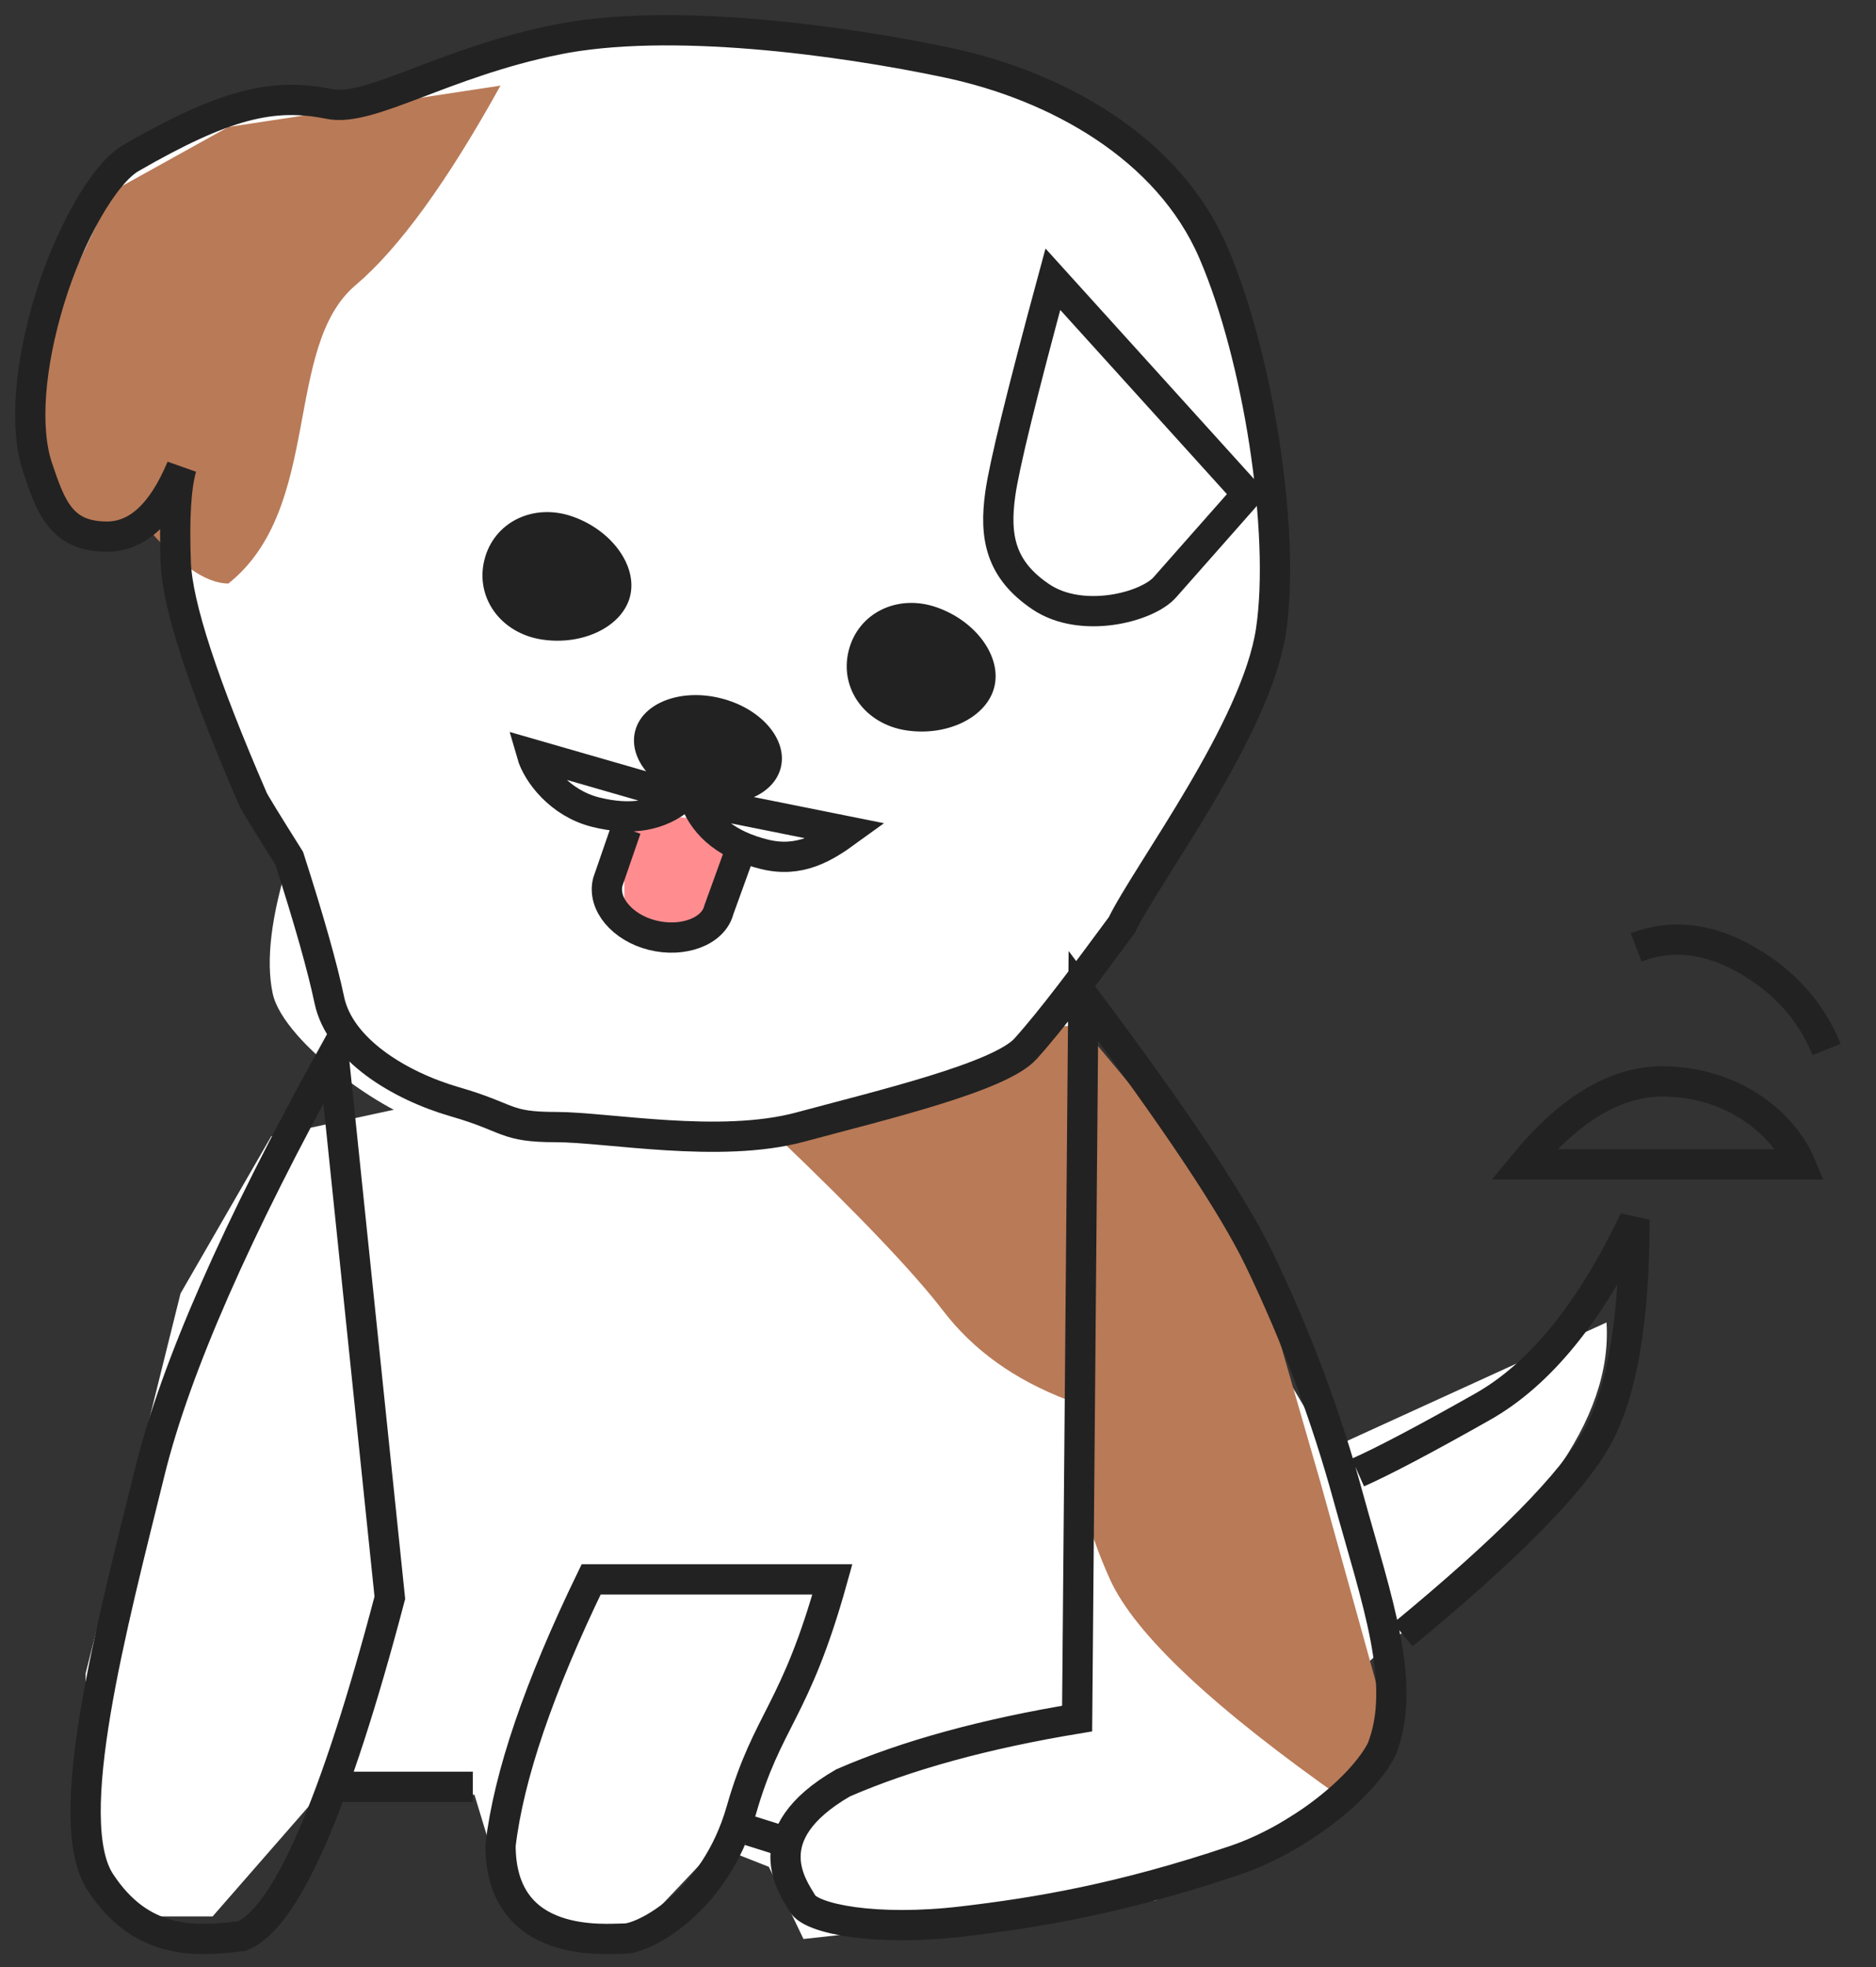 <svg width="62" height="65" viewBox="0 0 62 65" fill="none" xmlns="http://www.w3.org/2000/svg">
<rect x="0" y="0" width="62" height="65" fill="#333333" stroke="none"/>
<path fillRule="evenodd" clipRule="evenodd" d="M18.369 1.315C22.097 0.555 27.733 1.315 31.325 2.073C34.916 2.833 38.6 4.873 40.093 8.327C41.587 11.78 42.487 17.589 42.006 20.834C41.523 24.079 37.916 28.839 37.073 30.57C35.863 32.211 34.744 33.714 33.893 34.657C33.043 35.599 29.103 36.528 26.447 37.245C23.79 37.963 20.078 37.245 18.369 37.245C16.66 37.245 16.111 37.424 14.557 37.245C13.003 37.067 9.358 34.468 9.012 32.829C8.78 31.737 8.963 30.249 9.559 28.363C8.809 27.171 8.41 26.52 8.36 26.406C6.713 22.608 5.863 20.004 5.809 18.596C5.754 17.123 5.817 16.074 6 15.449C5.363 16.972 4.543 17.733 3.535 17.733C2.024 17.733 1.683 16.762 1.241 15.448C0.801 14.132 0.981 12.061 1.633 9.918C2.283 7.776 3.428 5.74 4.331 5.219C7.428 3.436 9.011 3.056 10.885 3.436C12.225 3.709 14.64 2.075 18.369 1.316V1.315Z" fill="white"/>
<path fillRule="evenodd" clipRule="evenodd" d="M8.967 37.545L5.966 42.744L3.829 51.341L2.828 55.306V59.823L3.829 63.329H7.027L10.539 59.307H15.68L16.9 63.328L20.8 64.076L23.7 61.016L25.41 61.691L26.554 64.075L38.205 62.797L44.777 58.719V55.306C47.926 52.645 50.124 50.444 51.373 48.699C52.622 46.956 53.196 45.29 53.094 43.701L43.934 47.884L39.964 41.214L34.247 32.081L8.967 37.547V37.545Z" fill="white"/>
<path fillRule="evenodd" clipRule="evenodd" d="M25.682 37.559C28.357 40.116 30.19 42.038 31.18 43.328C32.169 44.617 33.529 45.592 35.258 46.254C35.389 48.411 35.864 50.394 36.689 52.202C37.513 54.011 40.106 56.444 44.468 59.503L45.792 56.737L43.641 48.991L41.68 42.194L39.236 38.101L35.737 33.909H34.437L29.85 36.815L25.682 37.559V37.559ZM16.541 2.828C14.777 6.014 13.181 8.213 11.751 9.424C9.345 11.462 10.678 16.787 7.548 19.283C6.797 19.283 5.866 18.628 4.755 17.318H1.873L1.001 12.295L2.244 9.424L3.72 6.32L7.547 4.196L16.541 2.829V2.828Z" fill="#B97A57"/>
<path fillRule="evenodd" clipRule="evenodd" d="M18.369 1.315C22.097 0.555 27.733 1.315 31.325 2.073C34.916 2.833 38.6 4.873 40.093 8.327C41.587 11.78 42.487 17.589 42.006 20.834C41.523 24.079 37.916 28.839 37.073 30.57C35.863 32.211 34.744 33.714 33.893 34.657C33.043 35.599 29.103 36.528 26.447 37.245C23.79 37.963 20.078 37.245 18.369 37.245C16.66 37.245 16.871 36.939 15.039 36.411C13.209 35.882 11.232 34.689 10.885 33.051C10.655 31.959 10.213 30.397 9.559 28.363C8.809 27.171 8.41 26.52 8.36 26.406C6.713 22.608 5.863 20.004 5.809 18.596C5.754 17.123 5.817 16.074 6 15.449C5.363 16.972 4.543 17.733 3.535 17.733C2.024 17.733 1.683 16.762 1.241 15.448C0.801 14.132 0.981 12.061 1.633 9.918C2.283 7.776 3.428 5.74 4.331 5.219C7.428 3.436 9.011 3.056 10.885 3.436C12.225 3.709 14.64 2.075 18.369 1.316V1.315Z" stroke="#222222" strokeWidth="2" strokeLinecap="round" strokeLinejoin="round"/>
<path d="M46.366 54.019C49.835 51.16 51.978 48.987 52.794 47.494C53.609 46.004 54.018 43.608 54.018 40.307C52.569 43.357 50.892 45.419 48.989 46.492C47.088 47.567 45.716 48.289 44.877 48.661M34.796 9.227C33.769 13.02 33.189 15.386 33.058 16.325C32.861 17.734 33.058 18.82 34.401 19.723C35.747 20.627 37.906 20.075 38.498 19.406L41.219 16.325L34.796 9.227ZM11.019 34.822C7.823 40.599 5.802 45.197 4.956 48.618C3.689 53.749 1.979 60.16 3.315 62.198C4.649 64.235 6.386 64.185 7.987 63.977C9.436 63.413 11.069 59.687 12.884 52.798L11.019 34.822ZM11.056 59.047H15.627H11.056ZM19.537 52.191C17.809 55.758 16.811 58.688 16.542 60.978C16.542 64.45 20.039 64.061 20.65 64.061C21.261 64.061 23.624 62.886 24.497 59.83C25.371 56.776 26.277 56.621 27.51 52.191H19.537ZM35.598 56.791C32.544 57.296 29.966 58.003 27.864 58.916C24.875 60.642 26.224 62.386 26.52 62.901C26.817 63.415 28.942 63.832 31.802 63.496C34.247 63.21 37.051 62.744 40.806 61.478C42.894 60.775 45.001 59.101 45.663 57.808C46.515 55.658 45.505 52.9 44.562 49.486C43.821 46.774 42.833 44.136 41.611 41.604C40.738 39.8 38.802 36.902 35.804 32.908L35.598 56.791Z" stroke="#222222" strokeWidth="2" strokeLinecap="round" strokeLinejoin="round"/>
<path fillRule="evenodd" clipRule="evenodd" d="M17.91 21.134C19.27 21.341 20.575 20.701 20.824 19.702C21.073 18.704 20.222 17.525 18.922 17.069C17.625 16.614 16.32 17.254 16.009 18.502C15.698 19.749 16.549 20.926 17.91 21.134V21.134ZM29.947 24.135C31.308 24.343 32.613 23.701 32.861 22.703C33.111 21.705 32.26 20.526 30.96 20.071C29.662 19.614 28.357 20.256 28.047 21.503C27.736 22.75 28.587 23.928 29.947 24.135V24.135Z" fill="#222222"/>
<path d="M22.974 26.459C24.304 26.791 25.571 26.302 25.804 25.367C26.037 24.432 25.148 23.405 23.819 23.074C22.489 22.742 21.222 23.231 20.989 24.166C20.756 25.101 21.645 26.128 22.974 26.459Z" fill="#222222"/>
<path fillRule="evenodd" clipRule="evenodd" d="M20.62 27.066C21.693 26.963 22.494 26.968 23.023 27.083C23.553 27.198 23.955 27.454 24.228 27.851L23.052 31.276L20.645 30.676L20.62 27.065L20.62 27.066Z" fill="#FF8D90"/>
<path d="M24.369 28.377L23.759 30.062C23.579 30.785 22.563 31.154 21.566 30.905C20.568 30.657 19.906 29.869 20.086 29.148L20.694 27.387M27.998 27.469C27.256 28.007 26.427 28.522 25.255 28.229C24.083 27.937 23.321 27.347 22.972 26.46L27.998 27.469ZM17.574 24.919C17.76 25.566 18.513 26.546 19.686 26.838C20.857 27.13 21.807 26.967 22.533 26.348L17.574 24.919Z" stroke="#222222" strokeWidth="1.5" strokeLinecap="round" strokeLinejoin="round"/>
<path d="M54.073 31.307C55.235 30.86 56.448 30.994 57.709 31.711C58.969 32.43 59.856 33.419 60.366 34.681M50.363 38.479C51.867 36.65 53.391 35.736 54.934 35.736C57.247 35.736 58.928 37.108 59.504 38.479H50.363Z" stroke="#222222" strokeWidth="1.5" strokeLinecap="round" strokeLinejoin="round"/>
<path d="M24.768 60.492L26.292 60.972" stroke="#222222" strokeWidth="2" strokeLinecap="square" strokeLinejoin="round"/>
</svg>
